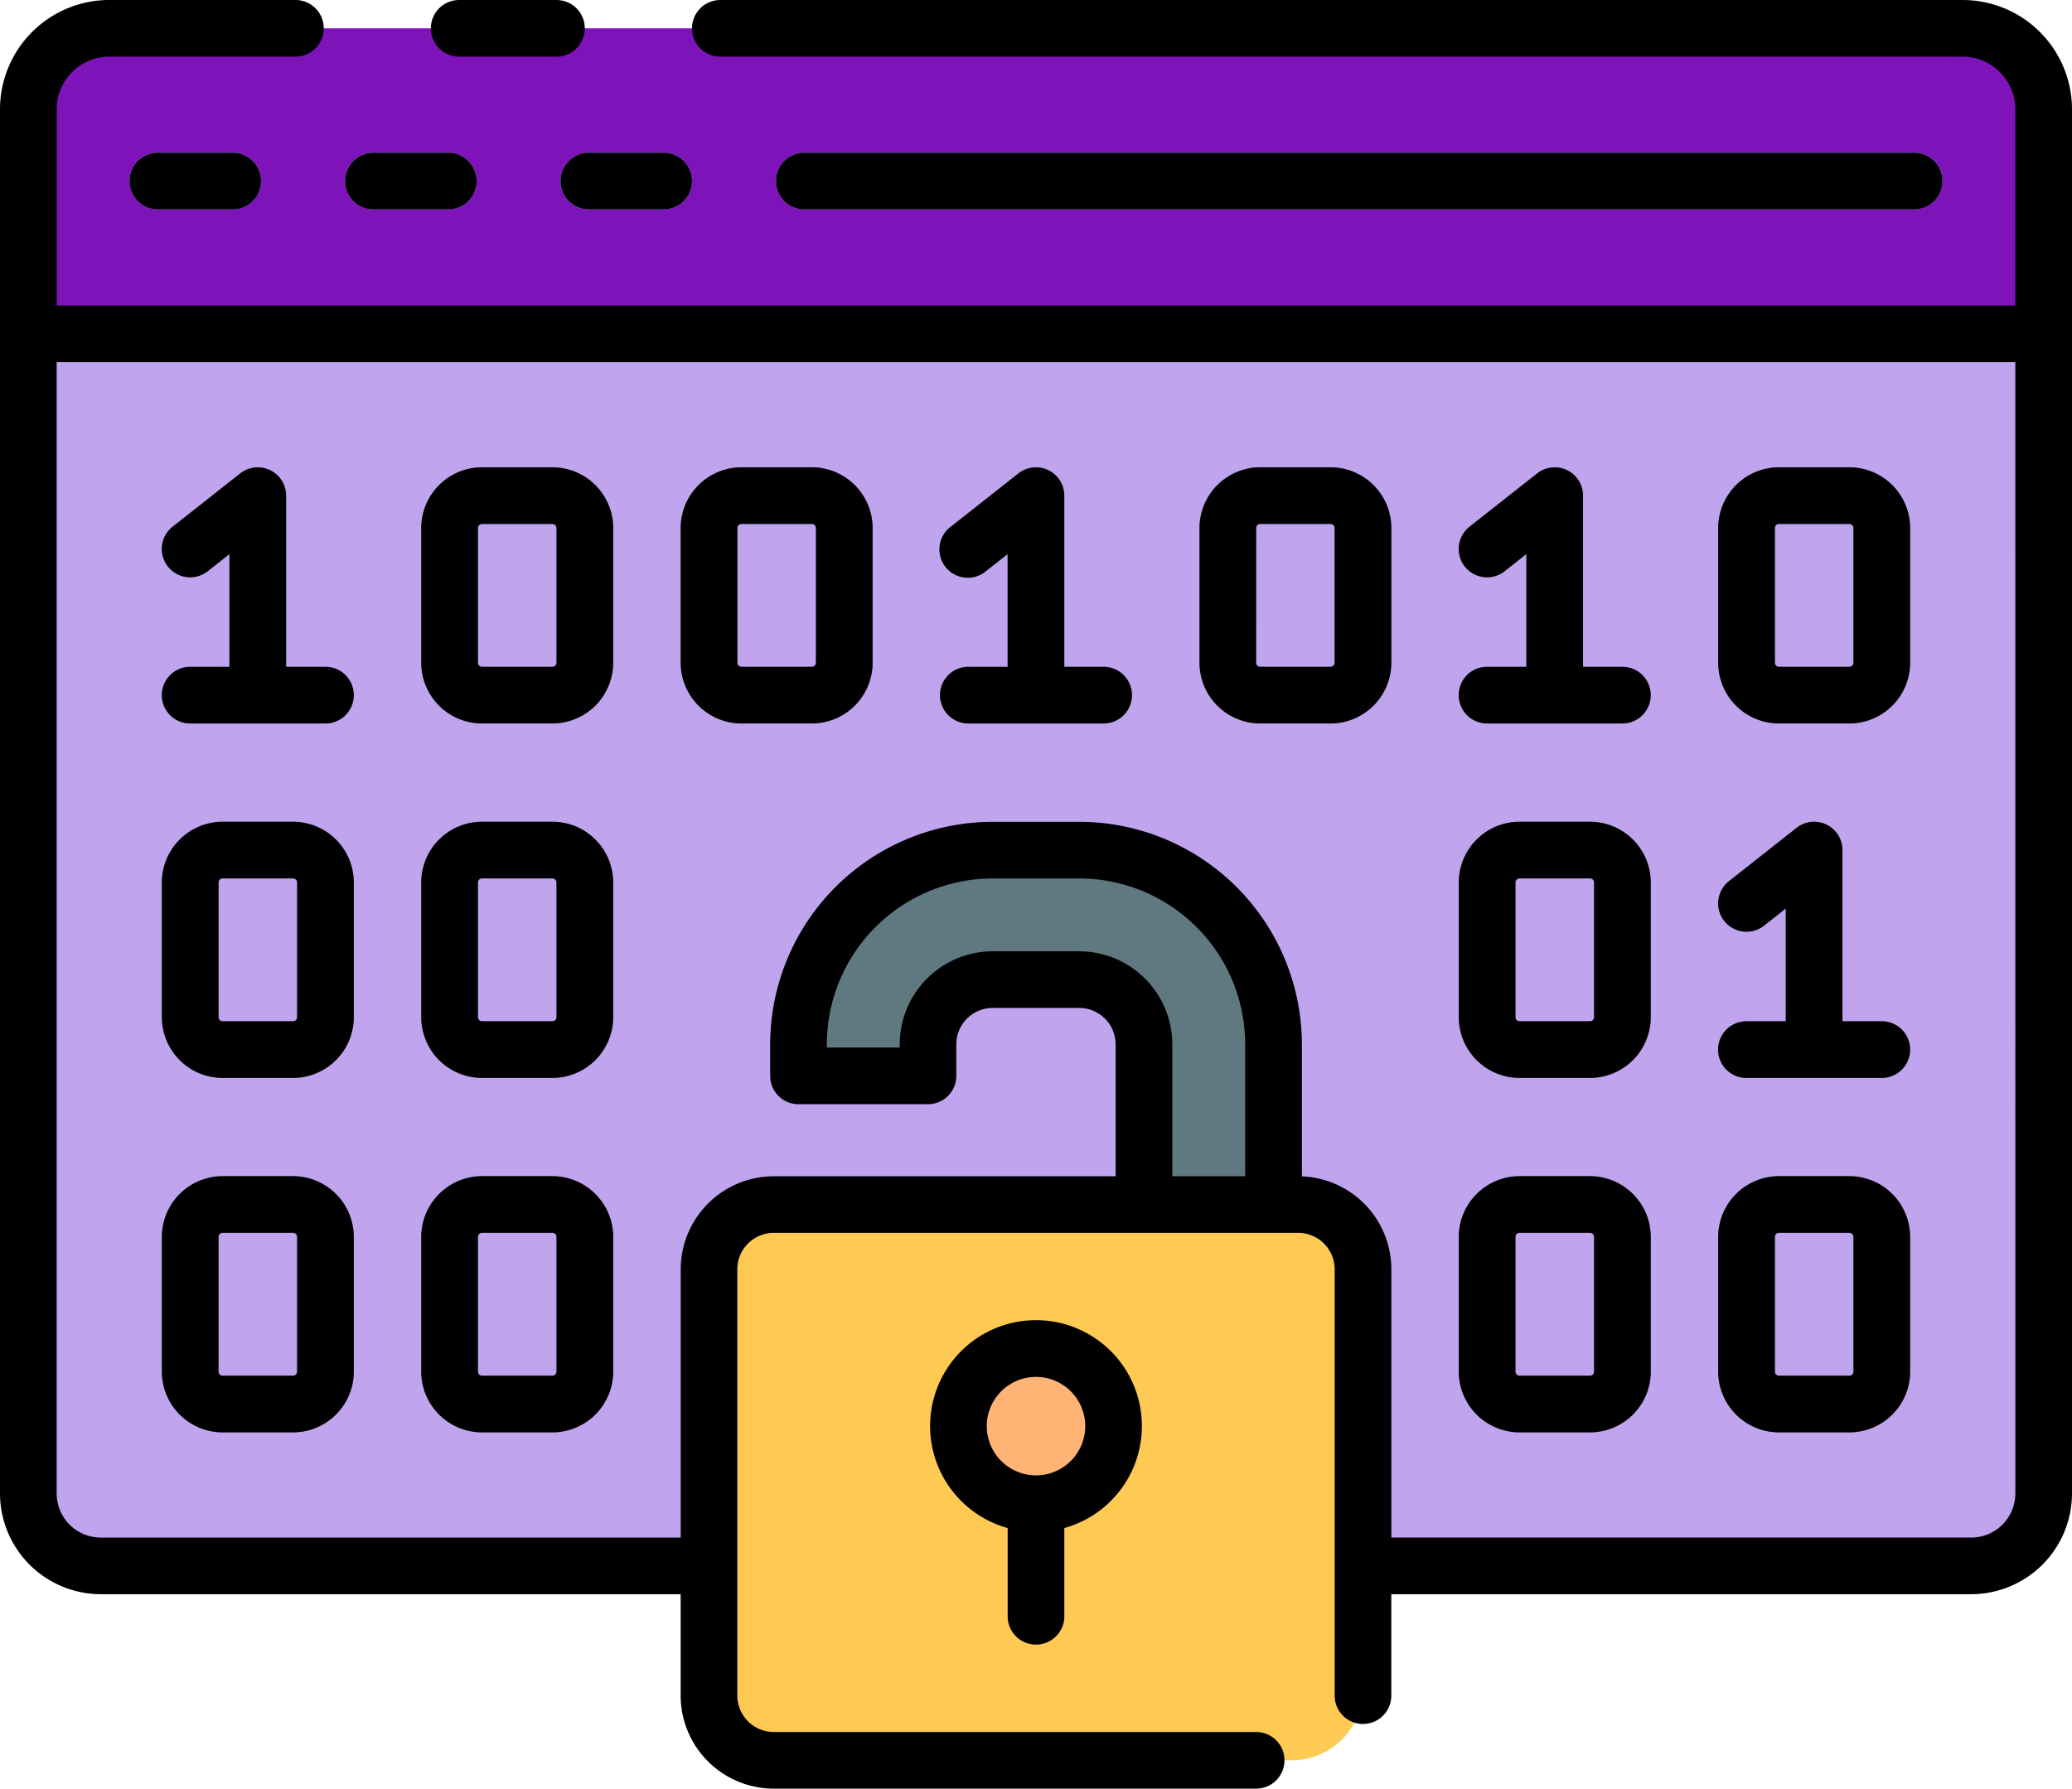 <svg xmlns="http://www.w3.org/2000/svg" width="115.814" height="100" viewBox="0 0 115.814 100">
  <g id="hackear" transform="translate(0 -8.739)">
    <g id="Grupo_107787" data-name="Grupo 107787" transform="translate(1.583 10.322)">
      <path id="Trazado_164078" data-name="Trazado 164078" d="M1.75,29.364V94.2a4.05,4.05,0,0,0,4.05,4.05h34V81.662a3.619,3.619,0,0,1,3.619-3.619H72.731a3.619,3.619,0,0,1,3.619,3.619V98.245h34a4.05,4.05,0,0,0,4.05-4.05V29.364Z" transform="translate(-1.75 -12.286)" fill="#c0a4ee"/>
      <path id="Trazado_164079" data-name="Trazado 164079" d="M6.274,10.489h103.6a4.524,4.524,0,0,1,4.524,4.524V27.567H1.75V15.013a4.524,4.524,0,0,1,4.524-4.524Z" transform="translate(-1.75 -10.489)" fill="#7f13ba"/>
      <g id="Grupo_107785" data-name="Grupo 107785" transform="translate(5.655 6.955)">
        <path id="Trazado_164080" data-name="Trazado 164080" d="M111.556,21.343H49.52a1.583,1.583,0,0,1,0-3.167h62.036a1.583,1.583,0,0,1,0,3.167Z" transform="translate(-11.802 -18.176)" fill="#94e0da"/>
        <path id="Trazado_164081" data-name="Trazado 164081" d="M13.77,21.343H9.583a1.583,1.583,0,1,1,0-3.167H13.77a1.583,1.583,0,0,1,0,3.167Z" transform="translate(-8 -18.176)" fill="#94e0da"/>
        <path id="Trazado_164082" data-name="Trazado 164082" d="M27.083,21.343H22.9a1.583,1.583,0,1,1,0-3.167h4.187a1.583,1.583,0,0,1,0,3.167Z" transform="translate(-9.267 -18.176)" fill="#94e0da"/>
        <path id="Trazado_164083" data-name="Trazado 164083" d="M40.393,21.343H36.208a1.583,1.583,0,1,1,0-3.167h4.185a1.583,1.583,0,1,1,0,3.167Z" transform="translate(-10.535 -18.176)" fill="#94e0da"/>
      </g>
      <g id="Grupo_107786" data-name="Grupo 107786" transform="translate(7.465 24.542)">
        <path id="Trazado_164084" data-name="Trazado 164084" d="M33.358,37.614H29.417a3.4,3.4,0,0,0-3.393,3.393v7.534a3.4,3.4,0,0,0,3.393,3.393h3.941a3.4,3.4,0,0,0,3.393-3.393V41.007a3.4,3.4,0,0,0-3.393-3.393Zm.226,10.927a.226.226,0,0,1-.226.226H29.417a.226.226,0,0,1-.226-.226V41.007a.226.226,0,0,1,.226-.226h3.941a.226.226,0,0,1,.226.226Z" transform="translate(-11.525 -37.614)" fill="#607880"/>
        <path id="Trazado_164085" data-name="Trazado 164085" d="M49.382,37.614H45.443a3.4,3.4,0,0,0-3.393,3.393v7.534a3.4,3.4,0,0,0,3.393,3.393h3.941a3.4,3.4,0,0,0,3.393-3.393V41.007a3.4,3.4,0,0,0-3.395-3.393Zm.226,10.927a.226.226,0,0,1-.226.226H45.443a.226.226,0,0,1-.226-.226V41.007a.226.226,0,0,1,.226-.226h3.941a.226.226,0,0,1,.226.226Z" transform="translate(-13.051 -37.614)" fill="#607880"/>
        <path id="Trazado_164086" data-name="Trazado 164086" d="M81.428,37.614H77.489A3.4,3.4,0,0,0,74.1,41.007v7.534a3.4,3.4,0,0,0,3.393,3.393h3.939a3.4,3.4,0,0,0,3.393-3.393V41.007a3.4,3.4,0,0,0-3.393-3.393Zm.226,10.927a.226.226,0,0,1-.226.226H77.489a.226.226,0,0,1-.226-.226V41.007a.226.226,0,0,1,.226-.226h3.939a.226.226,0,0,1,.226.226Z" transform="translate(-16.102 -37.614)" fill="#607880"/>
        <path id="Trazado_164087" data-name="Trazado 164087" d="M113.478,37.614h-3.941a3.4,3.4,0,0,0-3.393,3.393v7.534a3.4,3.4,0,0,0,3.393,3.393h3.941a3.4,3.4,0,0,0,3.393-3.393V41.007A3.4,3.4,0,0,0,113.478,37.614Zm.226,10.927a.226.226,0,0,1-.226.226h-3.941a.226.226,0,0,1-.226-.226V41.007a.226.226,0,0,1,.226-.226h3.941a.226.226,0,0,1,.226.226Z" transform="translate(-19.153 -37.614)" fill="#607880"/>
        <path id="Trazado_164088" data-name="Trazado 164088" d="M17.334,59.515H13.393A3.4,3.4,0,0,0,10,62.908v7.534a3.4,3.4,0,0,0,3.393,3.393h3.941a3.4,3.4,0,0,0,3.393-3.393V62.908A3.4,3.4,0,0,0,17.334,59.515Zm.226,10.927a.227.227,0,0,1-.226.226H13.393a.227.227,0,0,1-.226-.226V62.908a.226.226,0,0,1,.226-.226h3.941a.226.226,0,0,1,.226.226Z" transform="translate(-10 -39.699)" fill="#607880"/>
        <path id="Trazado_164089" data-name="Trazado 164089" d="M33.358,59.515H29.417a3.4,3.4,0,0,0-3.393,3.393v7.534a3.4,3.4,0,0,0,3.393,3.393h3.941a3.4,3.4,0,0,0,3.393-3.393V62.908a3.4,3.4,0,0,0-3.393-3.393Zm.226,10.927a.227.227,0,0,1-.226.226H29.417a.227.227,0,0,1-.226-.226V62.908a.226.226,0,0,1,.226-.226h3.941a.226.226,0,0,1,.226.226Z" transform="translate(-11.525 -39.699)" fill="#607880"/>
        <path id="Trazado_164090" data-name="Trazado 164090" d="M97.455,59.515H93.512a3.4,3.4,0,0,0-3.393,3.393v7.534a3.4,3.4,0,0,0,3.393,3.393h3.943a3.4,3.4,0,0,0,3.393-3.393V62.908a3.4,3.4,0,0,0-3.393-3.393Zm.226,10.927a.227.227,0,0,1-.226.226H93.512a.227.227,0,0,1-.226-.226V62.908a.226.226,0,0,1,.226-.226h3.943a.227.227,0,0,1,.226.226Z" transform="translate(-17.627 -39.699)" fill="#607880"/>
        <path id="Trazado_164091" data-name="Trazado 164091" d="M17.334,81.415H13.393A3.4,3.4,0,0,0,10,84.808v7.535a3.4,3.4,0,0,0,3.393,3.393h3.941a3.4,3.4,0,0,0,3.393-3.393V84.808A3.4,3.4,0,0,0,17.334,81.415Zm.226,10.928a.227.227,0,0,1-.226.226H13.393a.227.227,0,0,1-.226-.226V84.808a.226.226,0,0,1,.226-.226h3.941a.226.226,0,0,1,.226.226Z" transform="translate(-10 -41.784)" fill="#607880"/>
        <path id="Trazado_164092" data-name="Trazado 164092" d="M33.358,81.415H29.417a3.4,3.4,0,0,0-3.393,3.393v7.535a3.4,3.4,0,0,0,3.393,3.393h3.941a3.4,3.4,0,0,0,3.393-3.393V84.808a3.4,3.4,0,0,0-3.393-3.393Zm.226,10.928a.227.227,0,0,1-.226.226H29.417a.227.227,0,0,1-.226-.226V84.808a.226.226,0,0,1,.226-.226h3.941a.226.226,0,0,1,.226.226Z" transform="translate(-11.525 -41.784)" fill="#607880"/>
        <path id="Trazado_164093" data-name="Trazado 164093" d="M97.455,81.415H93.512a3.4,3.4,0,0,0-3.393,3.393v7.535a3.4,3.4,0,0,0,3.393,3.393h3.943a3.4,3.4,0,0,0,3.393-3.393V84.808A3.4,3.4,0,0,0,97.455,81.415Zm.226,10.928a.227.227,0,0,1-.226.226H93.512a.227.227,0,0,1-.226-.226V84.808a.226.226,0,0,1,.226-.226h3.943a.227.227,0,0,1,.226.226Z" transform="translate(-17.627 -41.784)" fill="#607880"/>
        <path id="Trazado_164094" data-name="Trazado 164094" d="M113.478,81.415h-3.941a3.4,3.4,0,0,0-3.393,3.393v7.535a3.4,3.4,0,0,0,3.393,3.393h3.941a3.4,3.4,0,0,0,3.393-3.393V84.808A3.4,3.4,0,0,0,113.478,81.415Zm.226,10.928a.227.227,0,0,1-.226.226h-3.941a.227.227,0,0,1-.226-.226V84.808a.226.226,0,0,1,.226-.226h3.941a.226.226,0,0,1,.226.226Z" transform="translate(-19.153 -41.784)" fill="#607880"/>
        <path id="Trazado_164095" data-name="Trazado 164095" d="M19.144,48.767h-2.2V39.2a1.583,1.583,0,0,0-2.563-1.244l-3.78,2.98a1.583,1.583,0,1,0,1.96,2.487l1.217-.959v6.306h-2.2a1.583,1.583,0,0,0,0,3.167h7.56a1.583,1.583,0,1,0,0-3.167Z" transform="translate(-10 -37.614)" fill="#607880"/>
        <path id="Trazado_164096" data-name="Trazado 164096" d="M115.288,70.668h-2.2V61.1a1.583,1.583,0,0,0-2.563-1.244l-3.779,2.98a1.583,1.583,0,1,0,1.96,2.487l1.216-.959v6.306h-2.2a1.583,1.583,0,0,0,0,3.167h7.56a1.583,1.583,0,1,0,0-3.167Z" transform="translate(-19.153 -39.699)" fill="#607880"/>
        <path id="Trazado_164097" data-name="Trazado 164097" d="M67.217,48.767h-2.2V39.2a1.583,1.583,0,0,0-2.563-1.244l-3.781,2.98a1.584,1.584,0,1,0,1.961,2.487l1.217-.959v6.306h-2.2a1.583,1.583,0,0,0,0,3.167h7.561a1.583,1.583,0,1,0,0-3.167Z" transform="translate(-14.576 -37.614)" fill="#607880"/>
        <path id="Trazado_164098" data-name="Trazado 164098" d="M99.265,48.767h-2.2V39.2a1.583,1.583,0,0,0-2.563-1.244l-3.781,2.98a1.583,1.583,0,1,0,1.96,2.487l1.218-.96v6.306H91.7a1.583,1.583,0,1,0,0,3.167h7.562a1.583,1.583,0,1,0,0-3.167Z" transform="translate(-17.627 -37.614)" fill="#607880"/>
      </g>
      <rect id="Rectángulo_36008" data-name="Rectángulo 36008" width="36.557" height="31.076" rx="4" transform="translate(38.045 65.757)" fill="#ffca54"/>
      <path id="Trazado_164099" data-name="Trazado 164099" d="M75.878,81.08H68.639V72.123A3.619,3.619,0,0,0,65.02,68.5H60.187a3.619,3.619,0,0,0-3.619,3.619v1.763H49.329V72.126A10.869,10.869,0,0,1,60.187,61.268H65.02A10.869,10.869,0,0,1,75.878,72.126Z" transform="translate(-6.28 -15.323)" fill="#607880"/>
      <path id="Trazado_164100" data-name="Trazado 164100" d="M67.88,96.4a4.336,4.336,0,1,0-5.919,4.027v6.605a1.583,1.583,0,0,0,3.167,0v-6.605A4.329,4.329,0,0,0,67.88,96.4Z" transform="translate(-7.22 -18.254)" fill="#ffb476"/>
    </g>
    <g id="Grupo_107788" data-name="Grupo 107788" transform="translate(0 8.739)">
      <path id="Trazado_164101" data-name="Trazado 164101" d="M109.707,8.739H40.263a1.583,1.583,0,0,0,0,3.167h69.443a2.944,2.944,0,0,1,2.941,2.941V25.817H3.167V14.846a2.944,2.944,0,0,1,2.941-2.941H16.513a1.583,1.583,0,1,0,0-3.167H6.107A6.115,6.115,0,0,0,0,14.846V92.232a5.64,5.64,0,0,0,5.633,5.633H38.045v5.671a5.208,5.208,0,0,0,5.2,5.2H70.212a1.583,1.583,0,0,0,0-3.167H43.249a2.038,2.038,0,0,1-2.036-2.036V79.7a2.038,2.038,0,0,1,2.036-2.036H72.565A2.039,2.039,0,0,1,74.6,79.7v23.837a1.583,1.583,0,0,0,3.167,0V97.865h32.412a5.64,5.64,0,0,0,5.635-5.633V14.846a6.115,6.115,0,0,0-6.107-6.107ZM60.324,61.922H55.49a5.208,5.208,0,0,0-5.2,5.2v.181H46.216v-.181A9.284,9.284,0,0,1,55.49,57.85h4.833A9.284,9.284,0,0,1,69.6,67.125V74.5H65.526V67.125a5.208,5.208,0,0,0-5.2-5.2Zm52.324,30.311a2.469,2.469,0,0,1-2.466,2.466H77.769v-15a5.2,5.2,0,0,0-5-5.193V67.125A12.455,12.455,0,0,0,60.324,54.684H55.49A12.455,12.455,0,0,0,43.049,67.125v1.763a1.582,1.582,0,0,0,1.583,1.583h7.238a1.583,1.583,0,0,0,1.583-1.583V67.125a2.038,2.038,0,0,1,2.036-2.036h4.833a2.039,2.039,0,0,1,2.036,2.036V74.5H43.249a5.209,5.209,0,0,0-5.2,5.2v15H5.633a2.469,2.469,0,0,1-2.466-2.466V28.987h109.48Z" transform="translate(0 -8.739)"/>
      <path id="Trazado_164102" data-name="Trazado 164102" d="M28.2,11.906h5.438a1.583,1.583,0,0,0,0-3.167H28.2a1.583,1.583,0,0,0,0,3.167Z" transform="translate(-2.534 -8.739)"/>
      <path id="Trazado_164103" data-name="Trazado 164103" d="M111.556,21.343a1.583,1.583,0,0,0,0-3.167H49.52a1.583,1.583,0,0,0,0,3.167Z" transform="translate(-4.564 -9.637)"/>
      <path id="Trazado_164104" data-name="Trazado 164104" d="M9.583,18.176a1.583,1.583,0,0,0,0,3.167H13.77a1.583,1.583,0,1,0,0-3.167Z" transform="translate(-0.762 -9.637)"/>
      <path id="Trazado_164105" data-name="Trazado 164105" d="M22.9,21.343h4.187a1.583,1.583,0,0,0,0-3.167H22.9a1.583,1.583,0,1,0,0,3.167Z" transform="translate(-2.029 -9.637)"/>
      <path id="Trazado_164106" data-name="Trazado 164106" d="M34.625,19.759a1.583,1.583,0,0,0,1.583,1.583h4.185a1.583,1.583,0,1,0,0-3.167H36.208a1.584,1.584,0,0,0-1.583,1.583Z" transform="translate(-3.296 -9.637)"/>
      <path id="Trazado_164107" data-name="Trazado 164107" d="M29.417,51.934h3.941a3.4,3.4,0,0,0,3.393-3.393V41.007a3.4,3.4,0,0,0-3.393-3.393H29.417a3.4,3.4,0,0,0-3.393,3.393v7.534a3.4,3.4,0,0,0,3.393,3.393Zm-.226-10.927a.226.226,0,0,1,.226-.226h3.941a.226.226,0,0,1,.226.226v7.534a.226.226,0,0,1-.226.226H29.417a.226.226,0,0,1-.226-.226Z" transform="translate(-2.478 -11.488)"/>
      <path id="Trazado_164108" data-name="Trazado 164108" d="M45.443,51.934h3.941a3.4,3.4,0,0,0,3.393-3.393V41.007a3.4,3.4,0,0,0-3.393-3.393H45.443a3.4,3.4,0,0,0-3.393,3.393v7.534a3.4,3.4,0,0,0,3.393,3.393Zm-.226-10.927a.226.226,0,0,1,.226-.226h3.941a.226.226,0,0,1,.226.226v7.534a.226.226,0,0,1-.226.226H45.443a.226.226,0,0,1-.226-.226Z" transform="translate(-4.003 -11.488)"/>
      <path id="Trazado_164109" data-name="Trazado 164109" d="M77.489,51.934h3.939a3.4,3.4,0,0,0,3.393-3.393V41.007a3.4,3.4,0,0,0-3.393-3.393H77.489A3.4,3.4,0,0,0,74.1,41.007v7.534a3.4,3.4,0,0,0,3.393,3.393Zm-.223-10.927a.226.226,0,0,1,.226-.226h3.936a.226.226,0,0,1,.226.226v7.534a.226.226,0,0,1-.226.226H77.489a.226.226,0,0,1-.226-.226Z" transform="translate(-7.054 -11.488)"/>
      <path id="Trazado_164110" data-name="Trazado 164110" d="M109.537,51.934h3.941a3.4,3.4,0,0,0,3.393-3.393V41.007a3.4,3.4,0,0,0-3.393-3.393h-3.941a3.4,3.4,0,0,0-3.393,3.393v7.534a3.4,3.4,0,0,0,3.393,3.393Zm-.226-10.927a.226.226,0,0,1,.226-.226h3.941a.226.226,0,0,1,.226.226v7.534a.226.226,0,0,1-.226.226h-3.941a.226.226,0,0,1-.226-.226Z" transform="translate(-10.105 -11.488)"/>
      <path id="Trazado_164111" data-name="Trazado 164111" d="M13.393,73.835h3.941a3.4,3.4,0,0,0,3.393-3.393V62.908a3.4,3.4,0,0,0-3.393-3.393H13.393A3.4,3.4,0,0,0,10,62.908v7.534a3.4,3.4,0,0,0,3.393,3.393Zm-.226-10.927a.226.226,0,0,1,.226-.226h3.941a.226.226,0,0,1,.226.226v7.534a.227.227,0,0,1-.226.226H13.393a.227.227,0,0,1-.226-.226Z" transform="translate(-0.952 -13.573)"/>
      <path id="Trazado_164112" data-name="Trazado 164112" d="M29.417,73.835h3.941a3.4,3.4,0,0,0,3.393-3.393V62.908a3.4,3.4,0,0,0-3.393-3.393H29.417a3.4,3.4,0,0,0-3.393,3.393v7.534a3.4,3.4,0,0,0,3.393,3.393Zm-.226-10.927a.226.226,0,0,1,.226-.226h3.941a.226.226,0,0,1,.226.226v7.534a.227.227,0,0,1-.226.226H29.417a.227.227,0,0,1-.226-.226Z" transform="translate(-2.478 -13.573)"/>
      <path id="Trazado_164113" data-name="Trazado 164113" d="M93.512,73.835h3.943a3.4,3.4,0,0,0,3.393-3.393V62.908a3.4,3.4,0,0,0-3.393-3.393H93.512a3.4,3.4,0,0,0-3.393,3.393v7.534a3.4,3.4,0,0,0,3.393,3.393Zm-.226-10.927a.226.226,0,0,1,.226-.226h3.943a.227.227,0,0,1,.226.226v7.534a.227.227,0,0,1-.226.226H93.512a.227.227,0,0,1-.226-.226Z" transform="translate(-8.58 -13.573)"/>
      <path id="Trazado_164114" data-name="Trazado 164114" d="M13.393,95.736h3.941a3.4,3.4,0,0,0,3.393-3.393V84.808a3.4,3.4,0,0,0-3.393-3.393H13.393A3.4,3.4,0,0,0,10,84.808v7.535a3.4,3.4,0,0,0,3.393,3.393Zm-.226-10.928a.226.226,0,0,1,.226-.226h3.941a.226.226,0,0,1,.226.226v7.535a.227.227,0,0,1-.226.226H13.393a.227.227,0,0,1-.226-.226Z" transform="translate(-0.952 -15.658)"/>
      <path id="Trazado_164115" data-name="Trazado 164115" d="M29.417,95.736h3.941a3.4,3.4,0,0,0,3.393-3.393V84.808a3.4,3.4,0,0,0-3.393-3.393H29.417a3.4,3.4,0,0,0-3.393,3.393v7.535a3.4,3.4,0,0,0,3.393,3.393Zm-.226-10.928a.226.226,0,0,1,.226-.226h3.941a.226.226,0,0,1,.226.226v7.535a.227.227,0,0,1-.226.226H29.417a.227.227,0,0,1-.226-.226Z" transform="translate(-2.478 -15.658)"/>
      <path id="Trazado_164116" data-name="Trazado 164116" d="M93.512,95.736h3.943a3.4,3.4,0,0,0,3.393-3.393V84.808a3.4,3.4,0,0,0-3.393-3.393H93.512a3.4,3.4,0,0,0-3.393,3.393v7.535a3.4,3.4,0,0,0,3.393,3.393Zm-.226-10.928a.226.226,0,0,1,.226-.226h3.943a.227.227,0,0,1,.226.226v7.535a.227.227,0,0,1-.226.226H93.512a.227.227,0,0,1-.226-.226Z" transform="translate(-8.58 -15.658)"/>
      <path id="Trazado_164117" data-name="Trazado 164117" d="M109.537,95.736h3.941a3.4,3.4,0,0,0,3.393-3.393V84.808a3.4,3.4,0,0,0-3.393-3.393h-3.941a3.4,3.4,0,0,0-3.393,3.393v7.535a3.4,3.4,0,0,0,3.393,3.393Zm-.226-10.928a.226.226,0,0,1,.226-.226h3.941a.226.226,0,0,1,.226.226v7.535a.227.227,0,0,1-.226.226h-3.941a.227.227,0,0,1-.226-.226Z" transform="translate(-10.105 -15.658)"/>
      <path id="Trazado_164118" data-name="Trazado 164118" d="M11.583,48.767a1.583,1.583,0,1,0,0,3.167h7.56a1.583,1.583,0,1,0,0-3.167h-2.2V39.2a1.583,1.583,0,0,0-2.563-1.244l-3.78,2.98a1.583,1.583,0,1,0,1.96,2.487l1.217-.959v6.306Z" transform="translate(-0.952 -11.488)"/>
      <path id="Trazado_164119" data-name="Trazado 164119" d="M107.727,73.835h7.56a1.583,1.583,0,1,0,0-3.167h-2.2V61.1a1.583,1.583,0,0,0-2.563-1.244l-3.779,2.98a1.583,1.583,0,1,0,1.96,2.487l1.216-.959v6.306h-2.2a1.583,1.583,0,0,0,0,3.167Z" transform="translate(-10.105 -13.573)"/>
      <path id="Trazado_164120" data-name="Trazado 164120" d="M59.655,48.767a1.583,1.583,0,0,0,0,3.167h7.561a1.583,1.583,0,1,0,0-3.167h-2.2V39.2a1.583,1.583,0,0,0-2.563-1.244l-3.781,2.98a1.584,1.584,0,1,0,1.961,2.487l1.217-.959v6.306Z" transform="translate(-5.529 -11.488)"/>
      <path id="Trazado_164121" data-name="Trazado 164121" d="M91.7,48.767a1.583,1.583,0,1,0,0,3.167h7.562a1.583,1.583,0,1,0,0-3.167h-2.2V39.2a1.583,1.583,0,0,0-2.563-1.244l-3.781,2.98a1.583,1.583,0,1,0,1.96,2.487l1.218-.96v6.306Z" transform="translate(-8.58 -11.488)"/>
      <path id="Trazado_164122" data-name="Trazado 164122" d="M63.377,108.45a1.584,1.584,0,0,0,1.583-1.583v-4.934a5.919,5.919,0,1,0-3.167,0v4.934a1.584,1.584,0,0,0,1.583,1.583ZM60.625,96.236a2.752,2.752,0,1,1,2.752,2.751,2.752,2.752,0,0,1-2.752-2.751Z" transform="translate(-5.47 -16.505)"/>
    </g>
  </g>
</svg>
